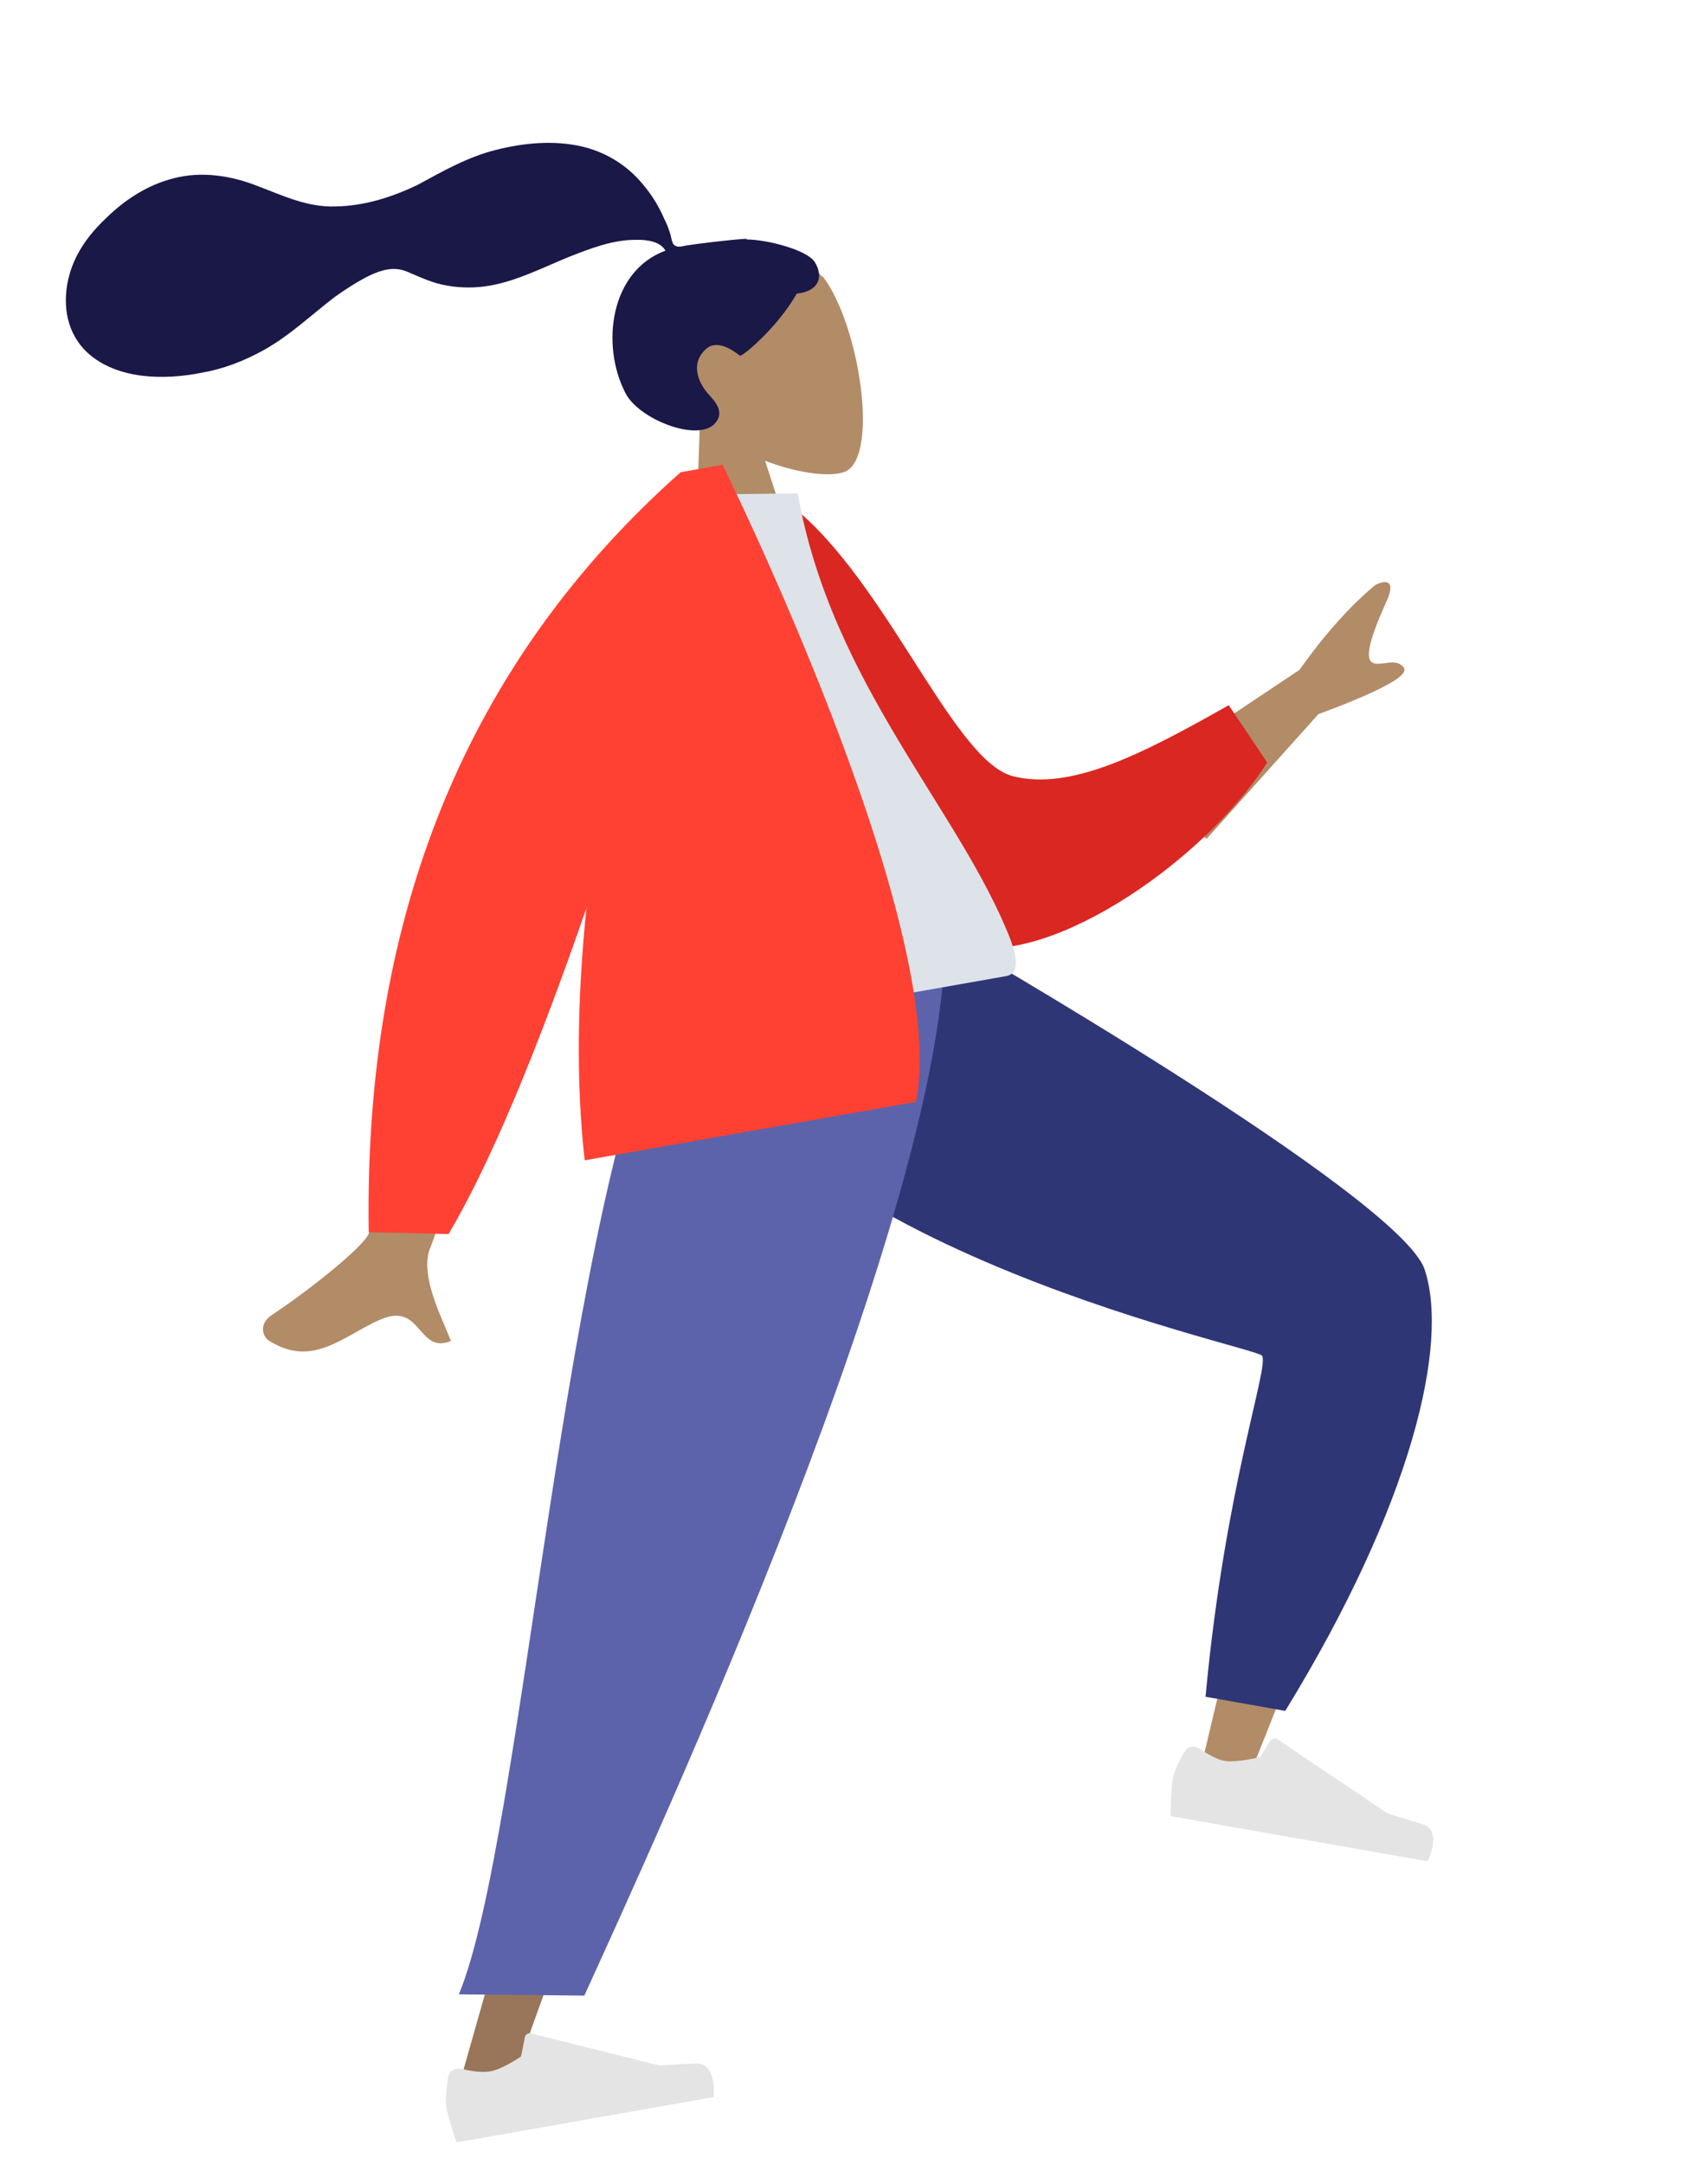 <svg xmlns="http://www.w3.org/2000/svg" width="348.9" height="442.0" viewBox="0 0 348.9 442.0">
  <g transform="rotate(-10.0 174.4 221.0)">
    <g transform="translate(108.5 21.6)">
      <path fill="rgb(178,139,103)" d="M88.2 36.2c5.7 10.8 5.1 38.1-2.3 40.1-2.9.7-9.3-1.1-15.8-5.0l4.0 28.7h-24l8.2-38.5c-4.6-5.4-7.7-12.0-7.2-19.4 1.5-21.4 31.2-16.6 37.0-5.8z"/>
      <path fill="rgb(25,24,71)" d="M74.4 26.0c-3.0-.4-11.0-.8-12.5-.8-.9 0-1.9.2-2.5-.6-.4-.7-.2-1.9-.4-2.7-.1-.9-.3-1.9-.6-2.8-.6-2.6-1.6-5.2-3.0-7.6-2.5-4.5-6.4-8.0-11.2-10.0-5.3-2.2-11.3-2.7-17.0-2.3-6.1.4-11.6 2.4-17.3 4.3C4.1 5.1-1.6 5.8-7.3 4.9c-5.7-.8-10.1-4.0-15.0-6.9-4.9-3.0-10.7-5.0-16.6-4.5-5.5.4-10.6 2.6-15.1 5.7-4.2 2.8-7.7 6.2-9.7 11.0-2.1 5.1-2.1 10.8 1.3 15.3 5.0 6.5 14.5 8.3 22.4 8.1 4.5-.0 9.0-.9 13.3-2.4 5.7-2.0 10.6-5.3 16.0-8.1 2.5-1.2 5.1-2.3 7.8-3.1 2.6-.7 5.2-1.0 7.6.5 2.5 1.6 4.8 3.3 7.7 4.3 2.7 1.0 5.7 1.5 8.6 1.5 5.7-.0 11.4-1.8 17.0-3.0 4.5-.9 9.4-1.9 14.1-1.0 1.9.3 4.7 1.1 5.4 3.2-11.8 2.1-16.4 16.6-13.1 27.2 1.7 5.7 12.6 12.4 16.8 9.4 2.6-1.9 1.0-4.4 0-6.0-2.0-3.1-2.6-7.2 1.0-9.4 3.1-1.9 6.5 2.6 6.6 2.6.8-.0 8.4-4.3 13.6-10.5 5.1.3 5.9-3.0 4.7-5.8-1.2-2.7-8.9-6.2-13.0-6.9z"/>
    </g>
    <g transform="translate(32.4 194.4)">
      <path fill="rgb(178,139,103)" d="M110.5-.0c1.6 23.2 111.5 91.7 112.1 93.7.4 1.2-34.2 81.1-34.2 81.1l9.6 3.7s53.1-84.5 50.4-93.5C244.5 72.0 163.2.1 163.2.1l-52.7-.2z"/>
      <path fill="rgb(47,54,118)" d="M190.9 162.7l15.6 5.7c33.0-37.3 46.0-68.1 43.7-83.8C248.0 68.9 165.4.0 165.4.0l-56.0.0c1.8 53.9 103.7 93.8 105.0 96.1 1.3 2.2-12.0 24.8-23.4 66.5z"/>
      <path fill="rgb(228,228,228)" d="M187.8 172.9c-.7-.8-2.1-.8-2.9.0 0 0-2.6 2.9-3.5 5.3-.8 2.4-1.7 7.3-1.7 7.3l50.1 18.2s4.3-5.7.2-7.7c-4.0-2.0-6.6-3.4-6.6-3.4l-19.5-18.8c-.4-.3-1.0-.3-1.4.0l-2.7 3.0s-4.5.3-7.0-.4c-2.4-.8-4.8-3.4-4.8-3.4z"/>
      <path fill="rgb(153,118,89)" d="M123.0 0L74.0 117.4 25.9 216.7h11.3L161.5 0h-38.5z"/>
      <path fill="rgb(228,228,228)" d="M27.9 211.2c-1.0-.5-2.3-.0-2.7 1.0 0 0-1.5 3.7-1.5 6.2 0 2.5.8 7.4.8 7.4h53.3s2.0-6.8-2.4-7.4c-4.4-.5-7.4-.9-7.4-.9l-24.7-11.0c-.5-.2-1.1.0-1.3.5l-1.5 3.8s-4.1 1.9-6.7 1.9c-2.5 0-5.6-1.5-5.6-1.5z"/>
      <path fill="rgb(92,99,171)" d="M30.2 196.1l25.2 4.7C75.0 172.2 156.7 54.7 165.6 0h-56.1C79.5 39.5 48.8 167.0 30.2 196.1z"/>
    </g>
    <g transform="translate(51.5 97.2)">
      <path fill="rgb(178,139,103)" d="M191 72.6l36.2-15.9q9.5-9.4 18.3-14.4c1.7-.5 4.7-.7 1.5 3.9-3.2 4.7-6.3 9.8-5.1 11.4.5.7 1.5.7 2.7.8 1.4.0 2.9.1 3.7 1.6q.0.1.0.3.1 2.5-18.9 6.0L202.5 87.4 191 72.6zM44.5 77L65 81.0q-30.9 57.6-33.1 61.0c-2.9 4.4-.9 12.2.3 17.4.2.8.3 1.5.5 2.2-3.4.7-4.5-1.1-5.8-3.2-1.4-2.3-2.8-4.8-7.7-3.6-1.8.4-3.7 1.1-5.4 1.7-6.1 2.1-11.7 4.1-17.8-1.5-.9-.8-1.6-3.6 1.6-5.0 8.1-3.5 20.2-10.1 22.2-12.7Q23.6 131.9 44.5 77z"/>
      <path fill="rgb(219,39,33)" d="M120.7 5.0l8.1-1.4c17.8 17.2 25.0 58.8 36.9 64.3 11.2 5.1 27.1.1 46.0-6.6l5.7 12.9c-17.1 18.6-53.7 34.3-68.5 25.3-23.7-14.3-29.1-65.5-28.3-94.6z"/>
      <path fill="rgb(221,227,233)" d="M85.0 107.9h72.3c3.3 0 2.6-4.7 2.2-7.1-5.5-27.8-27.0-57.8-27.0-97.4L111.7 0C94.4 27.7 88.4 62.0 85.0 107.9z"/>
      <path fill="rgb(255,65,51)" d="M20 136.8Q35.4 40.7 109.7-5h8.7s29.7 101.3 16.3 135H66c1.0-16.4 4.5-33.8 9.3-50.7Q51.9 121.4 36.0 140L20 136.8z"/>
    </g>
  </g>
</svg>
